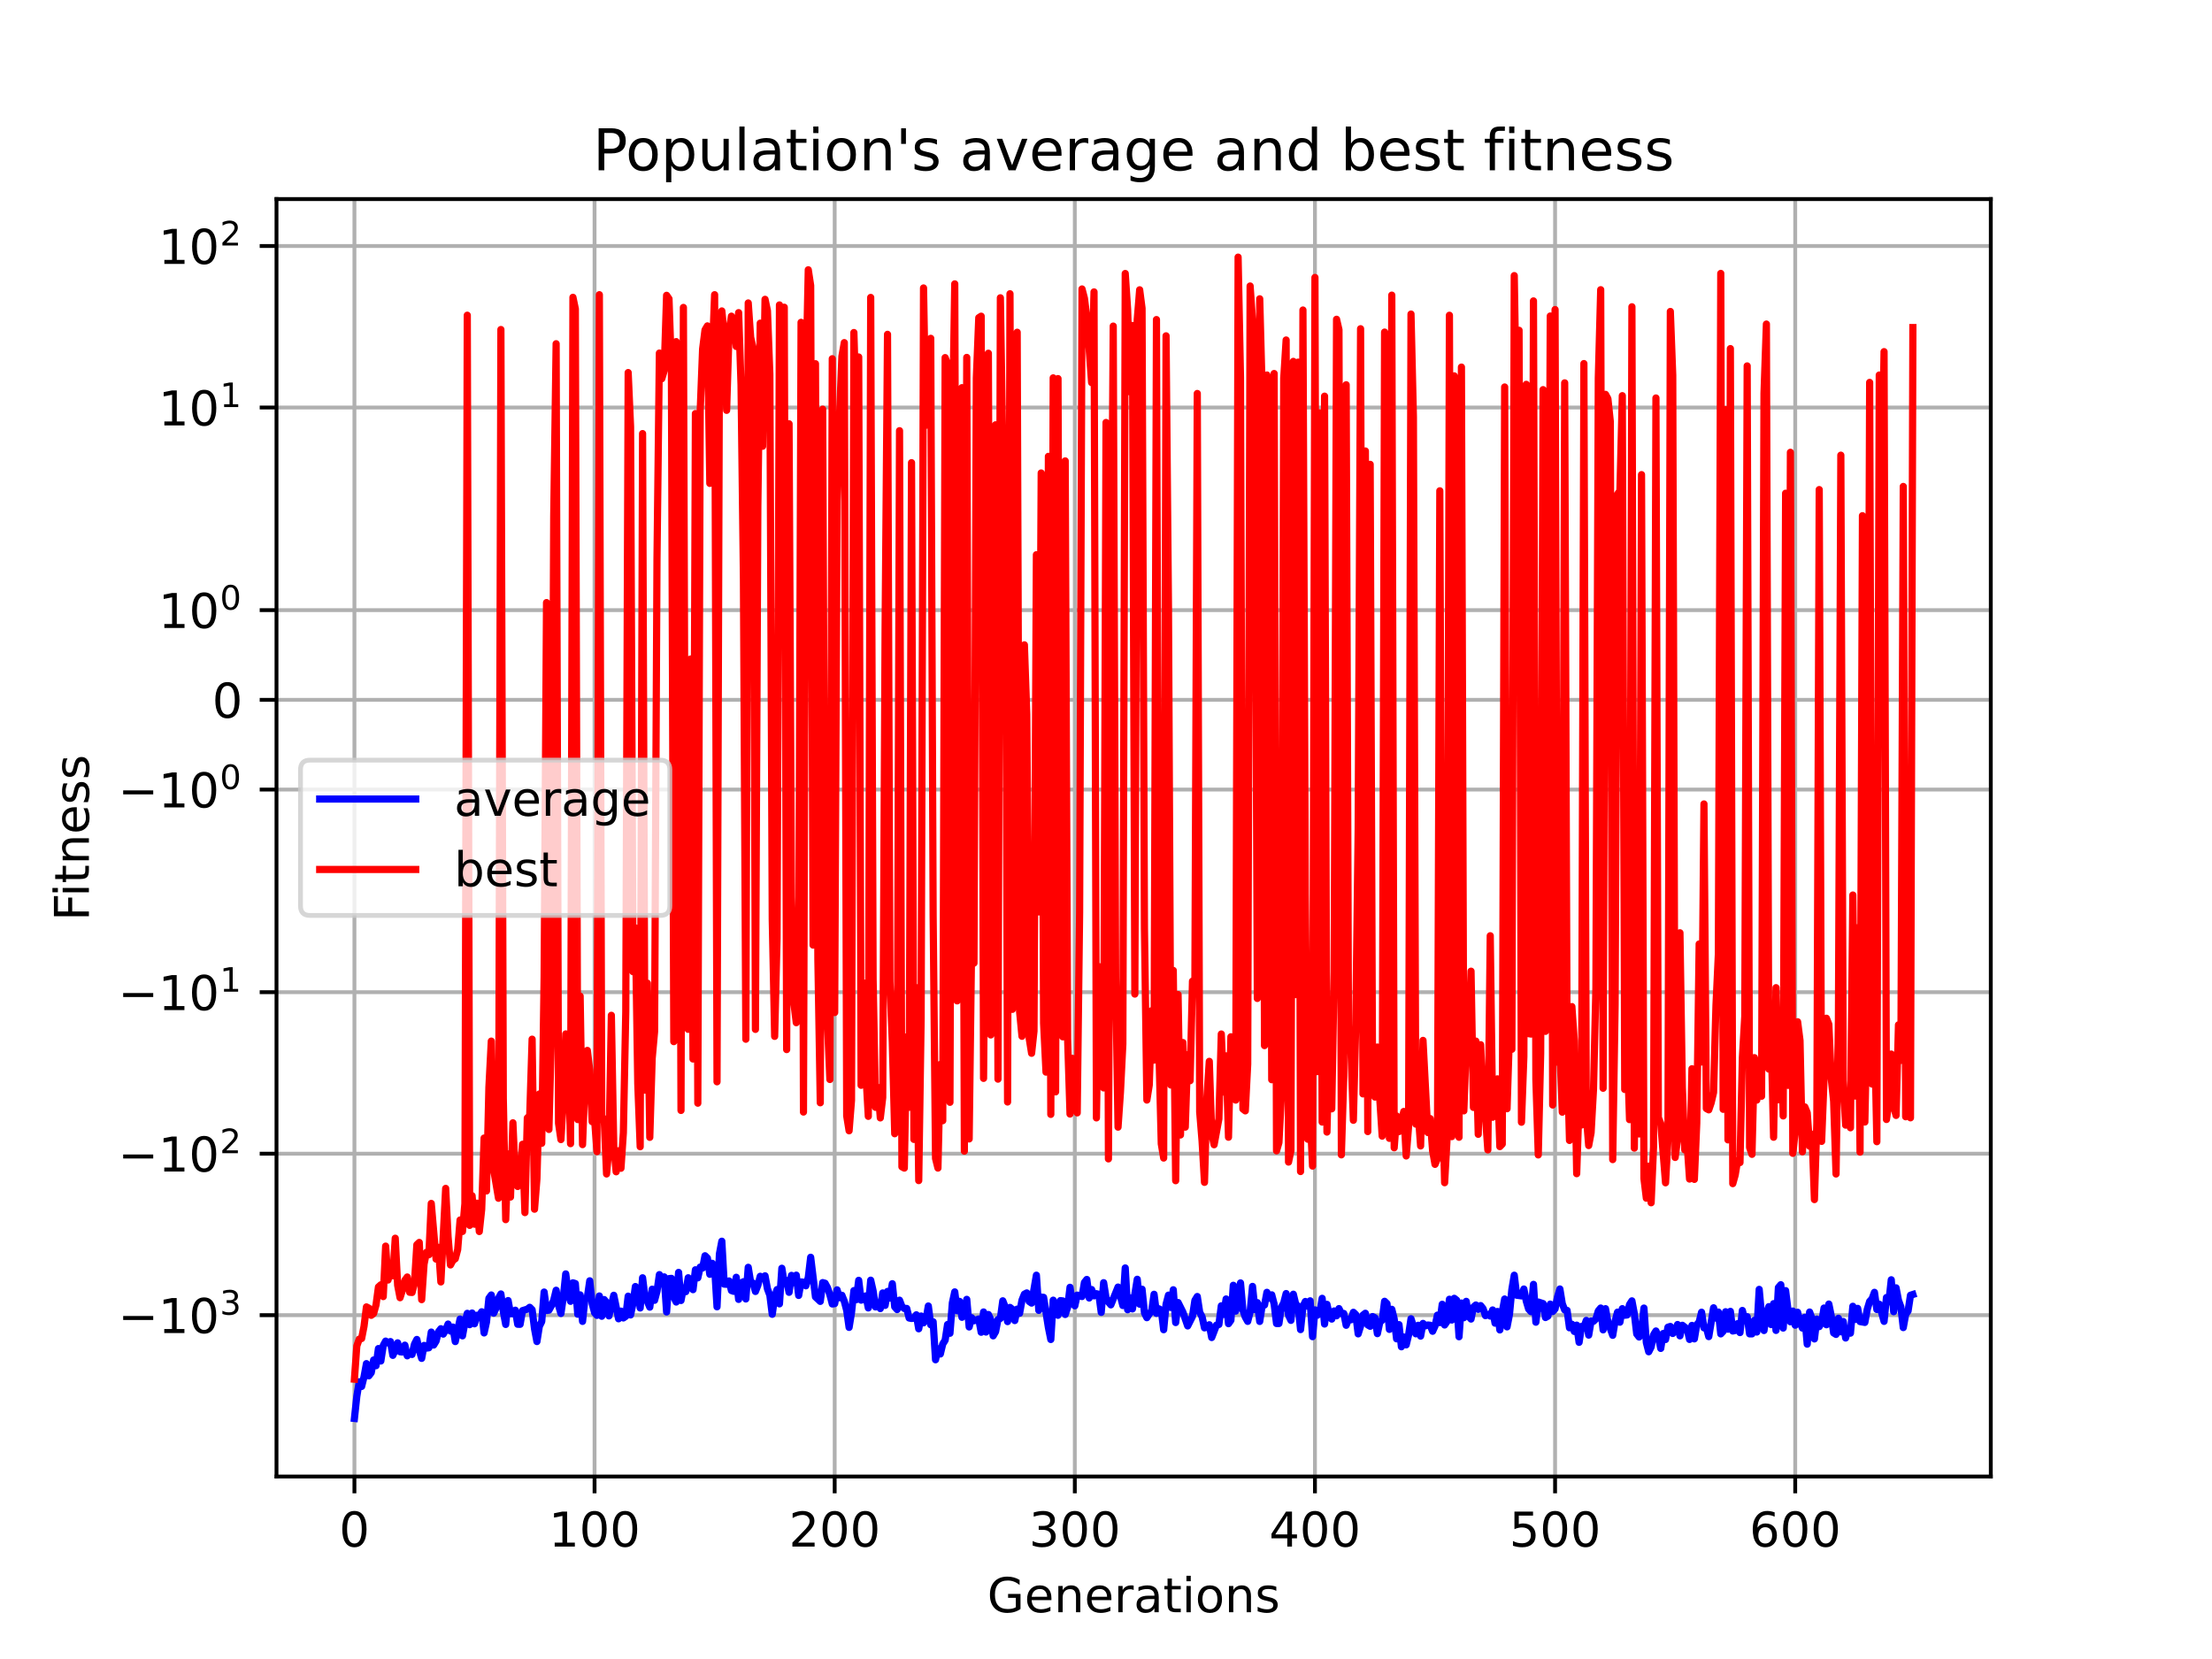 <?xml version="1.0" encoding="utf-8" standalone="no"?>
<!DOCTYPE svg PUBLIC "-//W3C//DTD SVG 1.1//EN"
  "http://www.w3.org/Graphics/SVG/1.1/DTD/svg11.dtd">
<!-- Created with matplotlib (https://matplotlib.org/) -->
<svg height="345.6pt" version="1.1" viewBox="0 0 460.8 345.6" width="460.8pt" xmlns="http://www.w3.org/2000/svg" xmlns:xlink="http://www.w3.org/1999/xlink">
 <defs>
  <style type="text/css">*{stroke-linecap:butt;stroke-linejoin:round;}</style>
 </defs>
 <g id="figure_1">
  <g id="patch_1">
   <path d="M 0 345.6 
L 460.8 345.6 
L 460.8 0 
L 0 0 
z
" style="fill:#ffffff;"/>
  </g>
  <g id="axes_1">
   <g id="patch_2">
    <path d="M 57.6 307.584 
L 414.72 307.584 
L 414.72 41.472 
L 57.6 41.472 
z
" style="fill:#ffffff;"/>
   </g>
   <g id="matplotlib.axis_1">
    <g id="xtick_1">
     <g id="line2d_1">
      <path clip-path="url(#p7b2cc75468)" d="M 73.833 307.584 
L 73.833 41.472 
" style="fill:none;stroke:#b0b0b0;stroke-linecap:square;stroke-width:0.8;"/>
     </g>
     <g id="line2d_2">
      <defs>
       <path d="M 0 0 
L 0 3.5 
" id="m1a9997a1cc" style="stroke:#000000;stroke-width:0.8;"/>
      </defs>
      <g>
       <use style="stroke:#000000;stroke-width:0.8;" x="73.833" xlink:href="#m1a9997a1cc" y="307.584"/>
      </g>
     </g>
     <g id="text_1">
      <!-- 0 -->
      <g transform="translate(70.651 322.182)scale(0.1 -0.1)">
       <defs>
        <path d="M 31.781 66.406 
Q 24.172 66.406 20.328 58.906 
Q 16.5 51.422 16.5 36.375 
Q 16.5 21.391 20.328 13.891 
Q 24.172 6.391 31.781 6.391 
Q 39.453 6.391 43.281 13.891 
Q 47.125 21.391 47.125 36.375 
Q 47.125 51.422 43.281 58.906 
Q 39.453 66.406 31.781 66.406 
z
M 31.781 74.219 
Q 44.047 74.219 50.516 64.516 
Q 56.984 54.828 56.984 36.375 
Q 56.984 17.969 50.516 8.266 
Q 44.047 -1.422 31.781 -1.422 
Q 19.531 -1.422 13.062 8.266 
Q 6.594 17.969 6.594 36.375 
Q 6.594 54.828 13.062 64.516 
Q 19.531 74.219 31.781 74.219 
z
" id="DejaVuSans-48"/>
       </defs>
       <use xlink:href="#DejaVuSans-48"/>
      </g>
     </g>
    </g>
    <g id="xtick_2">
     <g id="line2d_3">
      <path clip-path="url(#p7b2cc75468)" d="M 123.857 307.584 
L 123.857 41.472 
" style="fill:none;stroke:#b0b0b0;stroke-linecap:square;stroke-width:0.8;"/>
     </g>
     <g id="line2d_4">
      <g>
       <use style="stroke:#000000;stroke-width:0.8;" x="123.857" xlink:href="#m1a9997a1cc" y="307.584"/>
      </g>
     </g>
     <g id="text_2">
      <!-- 100 -->
      <g transform="translate(114.313 322.182)scale(0.1 -0.1)">
       <defs>
        <path d="M 12.406 8.297 
L 28.516 8.297 
L 28.516 63.922 
L 10.984 60.406 
L 10.984 69.391 
L 28.422 72.906 
L 38.281 72.906 
L 38.281 8.297 
L 54.391 8.297 
L 54.391 0 
L 12.406 0 
z
" id="DejaVuSans-49"/>
       </defs>
       <use xlink:href="#DejaVuSans-49"/>
       <use x="63.623" xlink:href="#DejaVuSans-48"/>
       <use x="127.246" xlink:href="#DejaVuSans-48"/>
      </g>
     </g>
    </g>
    <g id="xtick_3">
     <g id="line2d_5">
      <path clip-path="url(#p7b2cc75468)" d="M 173.88 307.584 
L 173.88 41.472 
" style="fill:none;stroke:#b0b0b0;stroke-linecap:square;stroke-width:0.8;"/>
     </g>
     <g id="line2d_6">
      <g>
       <use style="stroke:#000000;stroke-width:0.8;" x="173.88" xlink:href="#m1a9997a1cc" y="307.584"/>
      </g>
     </g>
     <g id="text_3">
      <!-- 200 -->
      <g transform="translate(164.337 322.182)scale(0.1 -0.1)">
       <defs>
        <path d="M 19.188 8.297 
L 53.609 8.297 
L 53.609 0 
L 7.328 0 
L 7.328 8.297 
Q 12.938 14.109 22.625 23.891 
Q 32.328 33.688 34.812 36.531 
Q 39.547 41.844 41.422 45.531 
Q 43.312 49.219 43.312 52.781 
Q 43.312 58.594 39.234 62.25 
Q 35.156 65.922 28.609 65.922 
Q 23.969 65.922 18.812 64.312 
Q 13.672 62.703 7.812 59.422 
L 7.812 69.391 
Q 13.766 71.781 18.938 73 
Q 24.125 74.219 28.422 74.219 
Q 39.75 74.219 46.484 68.547 
Q 53.219 62.891 53.219 53.422 
Q 53.219 48.922 51.531 44.891 
Q 49.859 40.875 45.406 35.406 
Q 44.188 33.984 37.641 27.219 
Q 31.109 20.453 19.188 8.297 
z
" id="DejaVuSans-50"/>
       </defs>
       <use xlink:href="#DejaVuSans-50"/>
       <use x="63.623" xlink:href="#DejaVuSans-48"/>
       <use x="127.246" xlink:href="#DejaVuSans-48"/>
      </g>
     </g>
    </g>
    <g id="xtick_4">
     <g id="line2d_7">
      <path clip-path="url(#p7b2cc75468)" d="M 223.904 307.584 
L 223.904 41.472 
" style="fill:none;stroke:#b0b0b0;stroke-linecap:square;stroke-width:0.8;"/>
     </g>
     <g id="line2d_8">
      <g>
       <use style="stroke:#000000;stroke-width:0.8;" x="223.904" xlink:href="#m1a9997a1cc" y="307.584"/>
      </g>
     </g>
     <g id="text_4">
      <!-- 300 -->
      <g transform="translate(214.36 322.182)scale(0.1 -0.1)">
       <defs>
        <path d="M 40.578 39.312 
Q 47.656 37.797 51.625 33 
Q 55.609 28.219 55.609 21.188 
Q 55.609 10.406 48.188 4.484 
Q 40.766 -1.422 27.094 -1.422 
Q 22.516 -1.422 17.656 -0.516 
Q 12.797 0.391 7.625 2.203 
L 7.625 11.719 
Q 11.719 9.328 16.594 8.109 
Q 21.484 6.891 26.812 6.891 
Q 36.078 6.891 40.938 10.547 
Q 45.797 14.203 45.797 21.188 
Q 45.797 27.641 41.281 31.266 
Q 36.766 34.906 28.719 34.906 
L 20.219 34.906 
L 20.219 43.016 
L 29.109 43.016 
Q 36.375 43.016 40.234 45.922 
Q 44.094 48.828 44.094 54.297 
Q 44.094 59.906 40.109 62.906 
Q 36.141 65.922 28.719 65.922 
Q 24.656 65.922 20.016 65.031 
Q 15.375 64.156 9.812 62.312 
L 9.812 71.094 
Q 15.438 72.656 20.344 73.438 
Q 25.25 74.219 29.594 74.219 
Q 40.828 74.219 47.359 69.109 
Q 53.906 64.016 53.906 55.328 
Q 53.906 49.266 50.438 45.094 
Q 46.969 40.922 40.578 39.312 
z
" id="DejaVuSans-51"/>
       </defs>
       <use xlink:href="#DejaVuSans-51"/>
       <use x="63.623" xlink:href="#DejaVuSans-48"/>
       <use x="127.246" xlink:href="#DejaVuSans-48"/>
      </g>
     </g>
    </g>
    <g id="xtick_5">
     <g id="line2d_9">
      <path clip-path="url(#p7b2cc75468)" d="M 273.928 307.584 
L 273.928 41.472 
" style="fill:none;stroke:#b0b0b0;stroke-linecap:square;stroke-width:0.8;"/>
     </g>
     <g id="line2d_10">
      <g>
       <use style="stroke:#000000;stroke-width:0.8;" x="273.928" xlink:href="#m1a9997a1cc" y="307.584"/>
      </g>
     </g>
     <g id="text_5">
      <!-- 400 -->
      <g transform="translate(264.384 322.182)scale(0.1 -0.1)">
       <defs>
        <path d="M 37.797 64.312 
L 12.891 25.391 
L 37.797 25.391 
z
M 35.203 72.906 
L 47.609 72.906 
L 47.609 25.391 
L 58.016 25.391 
L 58.016 17.188 
L 47.609 17.188 
L 47.609 0 
L 37.797 0 
L 37.797 17.188 
L 4.891 17.188 
L 4.891 26.703 
z
" id="DejaVuSans-52"/>
       </defs>
       <use xlink:href="#DejaVuSans-52"/>
       <use x="63.623" xlink:href="#DejaVuSans-48"/>
       <use x="127.246" xlink:href="#DejaVuSans-48"/>
      </g>
     </g>
    </g>
    <g id="xtick_6">
     <g id="line2d_11">
      <path clip-path="url(#p7b2cc75468)" d="M 323.952 307.584 
L 323.952 41.472 
" style="fill:none;stroke:#b0b0b0;stroke-linecap:square;stroke-width:0.8;"/>
     </g>
     <g id="line2d_12">
      <g>
       <use style="stroke:#000000;stroke-width:0.8;" x="323.952" xlink:href="#m1a9997a1cc" y="307.584"/>
      </g>
     </g>
     <g id="text_6">
      <!-- 500 -->
      <g transform="translate(314.408 322.182)scale(0.1 -0.1)">
       <defs>
        <path d="M 10.797 72.906 
L 49.516 72.906 
L 49.516 64.594 
L 19.828 64.594 
L 19.828 46.734 
Q 21.969 47.469 24.109 47.828 
Q 26.266 48.188 28.422 48.188 
Q 40.625 48.188 47.75 41.5 
Q 54.891 34.812 54.891 23.391 
Q 54.891 11.625 47.562 5.094 
Q 40.234 -1.422 26.906 -1.422 
Q 22.312 -1.422 17.547 -0.641 
Q 12.797 0.141 7.719 1.703 
L 7.719 11.625 
Q 12.109 9.234 16.797 8.062 
Q 21.484 6.891 26.703 6.891 
Q 35.156 6.891 40.078 11.328 
Q 45.016 15.766 45.016 23.391 
Q 45.016 31 40.078 35.438 
Q 35.156 39.891 26.703 39.891 
Q 22.75 39.891 18.812 39.016 
Q 14.891 38.141 10.797 36.281 
z
" id="DejaVuSans-53"/>
       </defs>
       <use xlink:href="#DejaVuSans-53"/>
       <use x="63.623" xlink:href="#DejaVuSans-48"/>
       <use x="127.246" xlink:href="#DejaVuSans-48"/>
      </g>
     </g>
    </g>
    <g id="xtick_7">
     <g id="line2d_13">
      <path clip-path="url(#p7b2cc75468)" d="M 373.976 307.584 
L 373.976 41.472 
" style="fill:none;stroke:#b0b0b0;stroke-linecap:square;stroke-width:0.8;"/>
     </g>
     <g id="line2d_14">
      <g>
       <use style="stroke:#000000;stroke-width:0.8;" x="373.976" xlink:href="#m1a9997a1cc" y="307.584"/>
      </g>
     </g>
     <g id="text_7">
      <!-- 600 -->
      <g transform="translate(364.432 322.182)scale(0.1 -0.1)">
       <defs>
        <path d="M 33.016 40.375 
Q 26.375 40.375 22.484 35.828 
Q 18.609 31.297 18.609 23.391 
Q 18.609 15.531 22.484 10.953 
Q 26.375 6.391 33.016 6.391 
Q 39.656 6.391 43.531 10.953 
Q 47.406 15.531 47.406 23.391 
Q 47.406 31.297 43.531 35.828 
Q 39.656 40.375 33.016 40.375 
z
M 52.594 71.297 
L 52.594 62.312 
Q 48.875 64.062 45.094 64.984 
Q 41.312 65.922 37.594 65.922 
Q 27.828 65.922 22.672 59.328 
Q 17.531 52.734 16.797 39.406 
Q 19.672 43.656 24.016 45.922 
Q 28.375 48.188 33.594 48.188 
Q 44.578 48.188 50.953 41.516 
Q 57.328 34.859 57.328 23.391 
Q 57.328 12.156 50.688 5.359 
Q 44.047 -1.422 33.016 -1.422 
Q 20.359 -1.422 13.672 8.266 
Q 6.984 17.969 6.984 36.375 
Q 6.984 53.656 15.188 63.938 
Q 23.391 74.219 37.203 74.219 
Q 40.922 74.219 44.703 73.484 
Q 48.484 72.75 52.594 71.297 
z
" id="DejaVuSans-54"/>
       </defs>
       <use xlink:href="#DejaVuSans-54"/>
       <use x="63.623" xlink:href="#DejaVuSans-48"/>
       <use x="127.246" xlink:href="#DejaVuSans-48"/>
      </g>
     </g>
    </g>
    <g id="text_8">
     <!-- Generations -->
     <g transform="translate(205.662 335.861)scale(0.1 -0.1)">
      <defs>
       <path d="M 59.516 10.406 
L 59.516 29.984 
L 43.406 29.984 
L 43.406 38.094 
L 69.281 38.094 
L 69.281 6.781 
Q 63.578 2.734 56.688 0.656 
Q 49.812 -1.422 42 -1.422 
Q 24.906 -1.422 15.25 8.562 
Q 5.609 18.562 5.609 36.375 
Q 5.609 54.25 15.25 64.234 
Q 24.906 74.219 42 74.219 
Q 49.125 74.219 55.547 72.453 
Q 61.969 70.703 67.391 67.281 
L 67.391 56.781 
Q 61.922 61.422 55.766 63.766 
Q 49.609 66.109 42.828 66.109 
Q 29.438 66.109 22.719 58.641 
Q 16.016 51.172 16.016 36.375 
Q 16.016 21.625 22.719 14.156 
Q 29.438 6.688 42.828 6.688 
Q 48.047 6.688 52.141 7.594 
Q 56.25 8.5 59.516 10.406 
z
" id="DejaVuSans-71"/>
       <path d="M 56.203 29.594 
L 56.203 25.203 
L 14.891 25.203 
Q 15.484 15.922 20.484 11.062 
Q 25.484 6.203 34.422 6.203 
Q 39.594 6.203 44.453 7.469 
Q 49.312 8.734 54.109 11.281 
L 54.109 2.781 
Q 49.266 0.734 44.188 -0.344 
Q 39.109 -1.422 33.891 -1.422 
Q 20.797 -1.422 13.156 6.188 
Q 5.516 13.812 5.516 26.812 
Q 5.516 40.234 12.766 48.109 
Q 20.016 56 32.328 56 
Q 43.359 56 49.781 48.891 
Q 56.203 41.797 56.203 29.594 
z
M 47.219 32.234 
Q 47.125 39.594 43.094 43.984 
Q 39.062 48.391 32.422 48.391 
Q 24.906 48.391 20.391 44.141 
Q 15.875 39.891 15.188 32.172 
z
" id="DejaVuSans-101"/>
       <path d="M 54.891 33.016 
L 54.891 0 
L 45.906 0 
L 45.906 32.719 
Q 45.906 40.484 42.875 44.328 
Q 39.844 48.188 33.797 48.188 
Q 26.516 48.188 22.312 43.547 
Q 18.109 38.922 18.109 30.906 
L 18.109 0 
L 9.078 0 
L 9.078 54.688 
L 18.109 54.688 
L 18.109 46.188 
Q 21.344 51.125 25.703 53.562 
Q 30.078 56 35.797 56 
Q 45.219 56 50.047 50.172 
Q 54.891 44.344 54.891 33.016 
z
" id="DejaVuSans-110"/>
       <path d="M 41.109 46.297 
Q 39.594 47.172 37.812 47.578 
Q 36.031 48 33.891 48 
Q 26.266 48 22.188 43.047 
Q 18.109 38.094 18.109 28.812 
L 18.109 0 
L 9.078 0 
L 9.078 54.688 
L 18.109 54.688 
L 18.109 46.188 
Q 20.953 51.172 25.484 53.578 
Q 30.031 56 36.531 56 
Q 37.453 56 38.578 55.875 
Q 39.703 55.766 41.062 55.516 
z
" id="DejaVuSans-114"/>
       <path d="M 34.281 27.484 
Q 23.391 27.484 19.188 25 
Q 14.984 22.516 14.984 16.5 
Q 14.984 11.719 18.141 8.906 
Q 21.297 6.109 26.703 6.109 
Q 34.188 6.109 38.703 11.406 
Q 43.219 16.703 43.219 25.484 
L 43.219 27.484 
z
M 52.203 31.203 
L 52.203 0 
L 43.219 0 
L 43.219 8.297 
Q 40.141 3.328 35.547 0.953 
Q 30.953 -1.422 24.312 -1.422 
Q 15.922 -1.422 10.953 3.297 
Q 6 8.016 6 15.922 
Q 6 25.141 12.172 29.828 
Q 18.359 34.516 30.609 34.516 
L 43.219 34.516 
L 43.219 35.406 
Q 43.219 41.609 39.141 45 
Q 35.062 48.391 27.688 48.391 
Q 23 48.391 18.547 47.266 
Q 14.109 46.141 10.016 43.891 
L 10.016 52.203 
Q 14.938 54.109 19.578 55.047 
Q 24.219 56 28.609 56 
Q 40.484 56 46.344 49.844 
Q 52.203 43.703 52.203 31.203 
z
" id="DejaVuSans-97"/>
       <path d="M 18.312 70.219 
L 18.312 54.688 
L 36.812 54.688 
L 36.812 47.703 
L 18.312 47.703 
L 18.312 18.016 
Q 18.312 11.328 20.141 9.422 
Q 21.969 7.516 27.594 7.516 
L 36.812 7.516 
L 36.812 0 
L 27.594 0 
Q 17.188 0 13.234 3.875 
Q 9.281 7.766 9.281 18.016 
L 9.281 47.703 
L 2.688 47.703 
L 2.688 54.688 
L 9.281 54.688 
L 9.281 70.219 
z
" id="DejaVuSans-116"/>
       <path d="M 9.422 54.688 
L 18.406 54.688 
L 18.406 0 
L 9.422 0 
z
M 9.422 75.984 
L 18.406 75.984 
L 18.406 64.594 
L 9.422 64.594 
z
" id="DejaVuSans-105"/>
       <path d="M 30.609 48.391 
Q 23.391 48.391 19.188 42.75 
Q 14.984 37.109 14.984 27.297 
Q 14.984 17.484 19.156 11.844 
Q 23.344 6.203 30.609 6.203 
Q 37.797 6.203 41.984 11.859 
Q 46.188 17.531 46.188 27.297 
Q 46.188 37.016 41.984 42.703 
Q 37.797 48.391 30.609 48.391 
z
M 30.609 56 
Q 42.328 56 49.016 48.375 
Q 55.719 40.766 55.719 27.297 
Q 55.719 13.875 49.016 6.219 
Q 42.328 -1.422 30.609 -1.422 
Q 18.844 -1.422 12.172 6.219 
Q 5.516 13.875 5.516 27.297 
Q 5.516 40.766 12.172 48.375 
Q 18.844 56 30.609 56 
z
" id="DejaVuSans-111"/>
       <path d="M 44.281 53.078 
L 44.281 44.578 
Q 40.484 46.531 36.375 47.5 
Q 32.281 48.484 27.875 48.484 
Q 21.188 48.484 17.844 46.438 
Q 14.5 44.391 14.5 40.281 
Q 14.5 37.156 16.891 35.375 
Q 19.281 33.594 26.516 31.984 
L 29.594 31.297 
Q 39.156 29.25 43.188 25.516 
Q 47.219 21.781 47.219 15.094 
Q 47.219 7.469 41.188 3.016 
Q 35.156 -1.422 24.609 -1.422 
Q 20.219 -1.422 15.453 -0.562 
Q 10.688 0.297 5.422 2 
L 5.422 11.281 
Q 10.406 8.688 15.234 7.391 
Q 20.062 6.109 24.812 6.109 
Q 31.156 6.109 34.562 8.281 
Q 37.984 10.453 37.984 14.406 
Q 37.984 18.062 35.516 20.016 
Q 33.062 21.969 24.703 23.781 
L 21.578 24.516 
Q 13.234 26.266 9.516 29.906 
Q 5.812 33.547 5.812 39.891 
Q 5.812 47.609 11.281 51.797 
Q 16.75 56 26.812 56 
Q 31.781 56 36.172 55.266 
Q 40.578 54.547 44.281 53.078 
z
" id="DejaVuSans-115"/>
      </defs>
      <use xlink:href="#DejaVuSans-71"/>
      <use x="77.49" xlink:href="#DejaVuSans-101"/>
      <use x="139.014" xlink:href="#DejaVuSans-110"/>
      <use x="202.393" xlink:href="#DejaVuSans-101"/>
      <use x="263.916" xlink:href="#DejaVuSans-114"/>
      <use x="305.029" xlink:href="#DejaVuSans-97"/>
      <use x="366.309" xlink:href="#DejaVuSans-116"/>
      <use x="405.518" xlink:href="#DejaVuSans-105"/>
      <use x="433.301" xlink:href="#DejaVuSans-111"/>
      <use x="494.482" xlink:href="#DejaVuSans-110"/>
      <use x="557.861" xlink:href="#DejaVuSans-115"/>
     </g>
    </g>
   </g>
   <g id="matplotlib.axis_2">
    <g id="ytick_1">
     <g id="line2d_15">
      <path clip-path="url(#p7b2cc75468)" d="M 57.6 273.973 
L 414.72 273.973 
" style="fill:none;stroke:#b0b0b0;stroke-linecap:square;stroke-width:0.8;"/>
     </g>
     <g id="line2d_16">
      <defs>
       <path d="M 0 0 
L -3.5 0 
" id="me6ba6828f8" style="stroke:#000000;stroke-width:0.8;"/>
      </defs>
      <g>
       <use style="stroke:#000000;stroke-width:0.8;" x="57.6" xlink:href="#me6ba6828f8" y="273.973"/>
      </g>
     </g>
     <g id="text_9">
      <!-- $\mathdefault{-10^{3}}$ -->
      <g transform="translate(24.6 277.773)scale(0.1 -0.1)">
       <defs>
        <path d="M 10.594 35.5 
L 73.188 35.5 
L 73.188 27.203 
L 10.594 27.203 
z
" id="DejaVuSans-8722"/>
       </defs>
       <use transform="translate(0 0.766)" xlink:href="#DejaVuSans-8722"/>
       <use transform="translate(83.789 0.766)" xlink:href="#DejaVuSans-49"/>
       <use transform="translate(147.412 0.766)" xlink:href="#DejaVuSans-48"/>
       <use transform="translate(211.992 39.047)scale(0.7)" xlink:href="#DejaVuSans-51"/>
      </g>
     </g>
    </g>
    <g id="ytick_2">
     <g id="line2d_17">
      <path clip-path="url(#p7b2cc75468)" d="M 57.6 240.33 
L 414.72 240.33 
" style="fill:none;stroke:#b0b0b0;stroke-linecap:square;stroke-width:0.8;"/>
     </g>
     <g id="line2d_18">
      <g>
       <use style="stroke:#000000;stroke-width:0.8;" x="57.6" xlink:href="#me6ba6828f8" y="240.33"/>
      </g>
     </g>
     <g id="text_10">
      <!-- $\mathdefault{-10^{2}}$ -->
      <g transform="translate(24.6 244.129)scale(0.1 -0.1)">
       <use transform="translate(0 0.766)" xlink:href="#DejaVuSans-8722"/>
       <use transform="translate(83.789 0.766)" xlink:href="#DejaVuSans-49"/>
       <use transform="translate(147.412 0.766)" xlink:href="#DejaVuSans-48"/>
       <use transform="translate(211.992 39.047)scale(0.7)" xlink:href="#DejaVuSans-50"/>
      </g>
     </g>
    </g>
    <g id="ytick_3">
     <g id="line2d_19">
      <path clip-path="url(#p7b2cc75468)" d="M 57.6 206.686 
L 414.72 206.686 
" style="fill:none;stroke:#b0b0b0;stroke-linecap:square;stroke-width:0.8;"/>
     </g>
     <g id="line2d_20">
      <g>
       <use style="stroke:#000000;stroke-width:0.8;" x="57.6" xlink:href="#me6ba6828f8" y="206.686"/>
      </g>
     </g>
     <g id="text_11">
      <!-- $\mathdefault{-10^{1}}$ -->
      <g transform="translate(24.6 210.486)scale(0.1 -0.1)">
       <use transform="translate(0 0.684)" xlink:href="#DejaVuSans-8722"/>
       <use transform="translate(83.789 0.684)" xlink:href="#DejaVuSans-49"/>
       <use transform="translate(147.412 0.684)" xlink:href="#DejaVuSans-48"/>
       <use transform="translate(211.992 38.966)scale(0.7)" xlink:href="#DejaVuSans-49"/>
      </g>
     </g>
    </g>
    <g id="ytick_4">
     <g id="line2d_21">
      <path clip-path="url(#p7b2cc75468)" d="M 57.6 164.48 
L 414.72 164.48 
" style="fill:none;stroke:#b0b0b0;stroke-linecap:square;stroke-width:0.8;"/>
     </g>
     <g id="line2d_22">
      <g>
       <use style="stroke:#000000;stroke-width:0.8;" x="57.6" xlink:href="#me6ba6828f8" y="164.48"/>
      </g>
     </g>
     <g id="text_12">
      <!-- $\mathdefault{-10^{0}}$ -->
      <g transform="translate(24.6 168.279)scale(0.1 -0.1)">
       <use transform="translate(0 0.766)" xlink:href="#DejaVuSans-8722"/>
       <use transform="translate(83.789 0.766)" xlink:href="#DejaVuSans-49"/>
       <use transform="translate(147.412 0.766)" xlink:href="#DejaVuSans-48"/>
       <use transform="translate(211.992 39.047)scale(0.7)" xlink:href="#DejaVuSans-48"/>
      </g>
     </g>
    </g>
    <g id="ytick_5">
     <g id="line2d_23">
      <path clip-path="url(#p7b2cc75468)" d="M 57.6 145.789 
L 414.72 145.789 
" style="fill:none;stroke:#b0b0b0;stroke-linecap:square;stroke-width:0.8;"/>
     </g>
     <g id="line2d_24">
      <g>
       <use style="stroke:#000000;stroke-width:0.8;" x="57.6" xlink:href="#me6ba6828f8" y="145.789"/>
      </g>
     </g>
     <g id="text_13">
      <!-- $\mathdefault{0}$ -->
      <g transform="translate(44.2 149.588)scale(0.1 -0.1)">
       <use transform="translate(0 0.781)" xlink:href="#DejaVuSans-48"/>
      </g>
     </g>
    </g>
    <g id="ytick_6">
     <g id="line2d_25">
      <path clip-path="url(#p7b2cc75468)" d="M 57.6 127.098 
L 414.72 127.098 
" style="fill:none;stroke:#b0b0b0;stroke-linecap:square;stroke-width:0.8;"/>
     </g>
     <g id="line2d_26">
      <g>
       <use style="stroke:#000000;stroke-width:0.8;" x="57.6" xlink:href="#me6ba6828f8" y="127.098"/>
      </g>
     </g>
     <g id="text_14">
      <!-- $\mathdefault{10^{0}}$ -->
      <g transform="translate(33 130.897)scale(0.1 -0.1)">
       <use transform="translate(0 0.766)" xlink:href="#DejaVuSans-49"/>
       <use transform="translate(63.623 0.766)" xlink:href="#DejaVuSans-48"/>
       <use transform="translate(128.203 39.047)scale(0.7)" xlink:href="#DejaVuSans-48"/>
      </g>
     </g>
    </g>
    <g id="ytick_7">
     <g id="line2d_27">
      <path clip-path="url(#p7b2cc75468)" d="M 57.6 84.891 
L 414.72 84.891 
" style="fill:none;stroke:#b0b0b0;stroke-linecap:square;stroke-width:0.8;"/>
     </g>
     <g id="line2d_28">
      <g>
       <use style="stroke:#000000;stroke-width:0.8;" x="57.6" xlink:href="#me6ba6828f8" y="84.891"/>
      </g>
     </g>
     <g id="text_15">
      <!-- $\mathdefault{10^{1}}$ -->
      <g transform="translate(33 88.69)scale(0.1 -0.1)">
       <use transform="translate(0 0.684)" xlink:href="#DejaVuSans-49"/>
       <use transform="translate(63.623 0.684)" xlink:href="#DejaVuSans-48"/>
       <use transform="translate(128.203 38.966)scale(0.7)" xlink:href="#DejaVuSans-49"/>
      </g>
     </g>
    </g>
    <g id="ytick_8">
     <g id="line2d_29">
      <path clip-path="url(#p7b2cc75468)" d="M 57.6 51.248 
L 414.72 51.248 
" style="fill:none;stroke:#b0b0b0;stroke-linecap:square;stroke-width:0.8;"/>
     </g>
     <g id="line2d_30">
      <g>
       <use style="stroke:#000000;stroke-width:0.8;" x="57.6" xlink:href="#me6ba6828f8" y="51.248"/>
      </g>
     </g>
     <g id="text_16">
      <!-- $\mathdefault{10^{2}}$ -->
      <g transform="translate(33 55.047)scale(0.1 -0.1)">
       <use transform="translate(0 0.766)" xlink:href="#DejaVuSans-49"/>
       <use transform="translate(63.623 0.766)" xlink:href="#DejaVuSans-48"/>
       <use transform="translate(128.203 39.047)scale(0.7)" xlink:href="#DejaVuSans-50"/>
      </g>
     </g>
    </g>
    <g id="text_17">
     <!-- Fitness -->
     <g transform="translate(18.52 191.845)rotate(-90)scale(0.1 -0.1)">
      <defs>
       <path d="M 9.812 72.906 
L 51.703 72.906 
L 51.703 64.594 
L 19.672 64.594 
L 19.672 43.109 
L 48.578 43.109 
L 48.578 34.812 
L 19.672 34.812 
L 19.672 0 
L 9.812 0 
z
" id="DejaVuSans-70"/>
      </defs>
      <use xlink:href="#DejaVuSans-70"/>
      <use x="50.27" xlink:href="#DejaVuSans-105"/>
      <use x="78.053" xlink:href="#DejaVuSans-116"/>
      <use x="117.262" xlink:href="#DejaVuSans-110"/>
      <use x="180.641" xlink:href="#DejaVuSans-101"/>
      <use x="242.164" xlink:href="#DejaVuSans-115"/>
      <use x="294.264" xlink:href="#DejaVuSans-115"/>
     </g>
    </g>
   </g>
   <g id="line2d_31">
    <path clip-path="url(#p7b2cc75468)" d="M 73.833 295.488 
L 74.333 290.855 
L 74.833 287.847 
L 75.333 288.822 
L 75.834 286.822 
L 76.334 284.068 
L 76.834 286.609 
L 77.334 285.954 
L 77.835 283.31 
L 78.335 284.5 
L 78.835 280.927 
L 79.335 283.522 
L 79.836 280.297 
L 80.336 279.378 
L 80.836 279.762 
L 81.336 279.475 
L 81.837 282.347 
L 82.337 281.243 
L 82.837 279.739 
L 83.337 281.594 
L 83.837 281.652 
L 84.338 280.221 
L 84.838 282.443 
L 85.338 281.869 
L 85.838 282.157 
L 86.339 280.017 
L 86.839 279.035 
L 87.339 281.285 
L 87.839 282.975 
L 88.34 280.278 
L 88.84 280.838 
L 89.34 280.769 
L 89.84 277.494 
L 90.341 280.195 
L 90.841 279.381 
L 91.341 277.434 
L 91.841 276.797 
L 92.342 277.916 
L 92.842 277.05 
L 93.342 275.825 
L 93.842 277.286 
L 94.342 276.451 
L 94.843 279.475 
L 95.843 274.78 
L 96.343 278.282 
L 96.844 275.563 
L 97.344 273.594 
L 97.844 275.952 
L 98.344 273.526 
L 98.845 275.77 
L 99.345 273.99 
L 99.845 274.064 
L 100.345 273.263 
L 100.846 277.672 
L 101.346 275.406 
L 101.846 270.463 
L 102.346 269.769 
L 102.847 273.56 
L 103.347 272.474 
L 103.847 270.454 
L 104.347 269.554 
L 104.847 273.21 
L 105.348 275.907 
L 105.848 270.93 
L 106.348 273.658 
L 106.848 273.669 
L 107.349 272.942 
L 107.849 275.868 
L 108.349 275.877 
L 108.849 273.026 
L 109.85 272.726 
L 110.35 272.336 
L 110.85 272.843 
L 111.351 276.815 
L 111.851 279.467 
L 112.351 276.308 
L 112.851 275.303 
L 113.352 269.158 
L 113.852 272.999 
L 114.352 272.932 
L 114.852 272.03 
L 115.352 270.856 
L 115.853 268.782 
L 116.353 271.962 
L 116.853 273.621 
L 117.353 270.191 
L 117.854 265.375 
L 118.354 269.136 
L 118.854 271.09 
L 119.354 267.231 
L 119.855 267.391 
L 120.355 273.779 
L 120.855 269.741 
L 121.355 275.269 
L 121.856 270.538 
L 122.356 270.253 
L 122.856 266.814 
L 123.356 271.52 
L 123.857 273.45 
L 124.357 274.015 
L 124.857 269.975 
L 125.357 274.201 
L 125.857 270.723 
L 126.358 271.34 
L 126.858 274.125 
L 127.858 269.831 
L 128.859 274.728 
L 129.359 273.134 
L 129.859 274.552 
L 130.36 274.206 
L 130.86 270.016 
L 131.36 273.926 
L 131.86 271.543 
L 132.361 268.008 
L 132.861 268.883 
L 133.361 272.475 
L 133.861 266.187 
L 134.362 270.23 
L 134.862 271.13 
L 135.362 272.304 
L 135.862 268.566 
L 136.362 270.875 
L 136.863 268.996 
L 137.363 265.528 
L 137.863 266.318 
L 138.363 266 
L 138.864 273.307 
L 139.364 266.365 
L 139.864 266.308 
L 140.364 270.209 
L 140.865 271.238 
L 141.365 265.065 
L 141.865 270.917 
L 142.365 268.317 
L 142.866 269.077 
L 143.366 266.184 
L 143.866 268.12 
L 144.366 268.658 
L 144.867 264.522 
L 145.367 266.198 
L 145.867 263.955 
L 146.367 264.145 
L 146.867 261.598 
L 147.368 262.095 
L 147.868 265.457 
L 148.368 263.167 
L 148.868 263.975 
L 149.369 272.235 
L 149.869 261.201 
L 150.369 258.567 
L 150.869 267.507 
L 151.37 267.539 
L 151.87 266.847 
L 152.37 268.846 
L 152.87 269.014 
L 153.371 266.083 
L 153.871 270.686 
L 154.371 267.322 
L 154.871 267.006 
L 155.372 270.595 
L 155.872 264.004 
L 156.372 267.11 
L 156.872 267.281 
L 157.372 269.037 
L 157.873 267.763 
L 158.373 265.874 
L 158.873 266.306 
L 159.373 265.776 
L 159.874 268.492 
L 160.374 269.82 
L 160.874 273.79 
L 161.374 270.197 
L 161.875 268.641 
L 162.375 271.617 
L 162.875 264.201 
L 163.375 267.372 
L 163.876 266.742 
L 164.376 269.215 
L 164.876 265.69 
L 165.376 267.207 
L 165.877 265.639 
L 166.377 269.864 
L 166.877 267.051 
L 167.377 267.099 
L 167.877 267.852 
L 168.378 266.131 
L 168.878 261.912 
L 169.878 270.168 
L 170.879 271.103 
L 171.379 267.192 
L 171.879 267.322 
L 172.38 268.245 
L 172.88 269.711 
L 173.38 271.641 
L 173.88 271.573 
L 174.381 268.697 
L 174.881 270.358 
L 175.381 269.828 
L 175.881 271.072 
L 176.382 272.993 
L 176.882 276.523 
L 177.382 273.464 
L 177.882 268.857 
L 178.382 270.748 
L 178.883 266.718 
L 179.383 270.848 
L 179.883 270.667 
L 180.383 269.959 
L 180.884 272.467 
L 181.384 266.688 
L 181.884 268.908 
L 182.384 272.26 
L 182.885 271.426 
L 183.385 272.604 
L 183.885 269.344 
L 184.385 271.94 
L 184.886 269.03 
L 185.386 270.409 
L 185.886 267.425 
L 186.386 272.239 
L 186.887 272.807 
L 187.387 270.852 
L 187.887 272.169 
L 188.387 272.583 
L 188.887 272.574 
L 189.388 274.565 
L 189.888 274.662 
L 190.388 274.601 
L 190.888 273.902 
L 191.389 276.812 
L 191.889 274.15 
L 192.389 275.573 
L 192.889 274.945 
L 193.39 272.062 
L 193.89 275.977 
L 194.39 275.35 
L 194.89 283.263 
L 195.391 280.959 
L 195.891 282.06 
L 196.391 279.974 
L 196.891 279.19 
L 197.392 275.916 
L 197.892 277.745 
L 198.392 271.413 
L 198.892 269.122 
L 199.392 273.047 
L 199.893 271.098 
L 200.393 274.416 
L 200.893 273.965 
L 201.393 270.681 
L 201.894 276.429 
L 202.394 274.494 
L 202.894 275.139 
L 203.895 274.769 
L 204.395 277.533 
L 204.895 273.309 
L 205.395 277.487 
L 205.896 273.835 
L 206.396 274.903 
L 206.896 278.282 
L 207.396 277.415 
L 207.897 274.874 
L 208.397 274.647 
L 208.897 270.983 
L 209.397 272.26 
L 209.897 275.313 
L 210.398 272.361 
L 210.898 272.759 
L 211.398 275.096 
L 211.898 272.717 
L 212.399 273.585 
L 212.899 270.845 
L 213.399 269.598 
L 213.899 269.338 
L 214.4 271.118 
L 214.9 271.457 
L 215.9 265.647 
L 216.401 272.972 
L 216.901 270.202 
L 217.401 270.261 
L 218.402 276.558 
L 218.902 279.04 
L 219.402 270.853 
L 219.902 271.915 
L 220.402 273.997 
L 220.903 270.94 
L 221.403 271.007 
L 221.903 273.83 
L 222.403 272.353 
L 222.904 268.17 
L 223.404 271.48 
L 223.904 272.02 
L 224.404 269.799 
L 225.405 270.091 
L 225.905 267.159 
L 226.405 266.533 
L 226.906 270.396 
L 227.406 268.631 
L 227.906 269.946 
L 228.406 269.502 
L 228.907 269.639 
L 229.407 273.389 
L 229.907 267.207 
L 230.407 270.346 
L 230.907 271.224 
L 231.408 271.828 
L 232.908 268.12 
L 233.909 271.968 
L 234.409 264.138 
L 234.909 272.844 
L 235.41 270.376 
L 235.91 272.672 
L 236.91 266.495 
L 237.411 271.688 
L 237.911 268.566 
L 238.411 273.482 
L 238.911 274.496 
L 239.412 273.712 
L 239.912 273.14 
L 240.412 269.625 
L 240.912 273.599 
L 241.412 272.646 
L 241.913 272.942 
L 242.413 277.001 
L 242.913 271.703 
L 243.413 269.804 
L 243.914 272.373 
L 244.414 268.683 
L 244.914 275.51 
L 245.414 271.334 
L 246.415 273.335 
L 247.415 276.215 
L 248.416 274.228 
L 248.916 270.911 
L 249.416 270.089 
L 249.917 273.367 
L 250.417 274.327 
L 250.917 276.619 
L 251.417 276.47 
L 251.918 275.972 
L 252.418 278.631 
L 253.418 276.033 
L 253.918 275.915 
L 254.419 272.027 
L 254.919 273.823 
L 255.419 270.6 
L 255.919 275.748 
L 256.42 275.038 
L 256.92 267.748 
L 257.42 273.127 
L 257.92 269.807 
L 258.421 267.253 
L 258.921 272.926 
L 259.421 274.381 
L 259.921 275.266 
L 260.422 273.312 
L 260.922 267.982 
L 261.422 272.813 
L 261.922 271.362 
L 262.423 275.281 
L 262.923 272.02 
L 263.423 271.863 
L 263.923 269.215 
L 264.423 270.435 
L 264.924 269.737 
L 265.424 271.656 
L 265.924 275.713 
L 266.424 275.712 
L 266.925 272.349 
L 267.425 271.419 
L 267.925 269.473 
L 268.425 273.987 
L 268.926 275.056 
L 269.426 269.609 
L 269.926 271.697 
L 270.426 272.087 
L 270.927 276.981 
L 271.427 272.166 
L 271.927 271.123 
L 272.427 272.107 
L 272.928 270.985 
L 273.428 278.453 
L 273.928 272.873 
L 274.428 273.984 
L 274.928 273.555 
L 275.429 270.466 
L 275.929 275.82 
L 276.429 271.717 
L 276.929 273.984 
L 277.43 274.79 
L 277.93 273.096 
L 278.43 274.106 
L 278.93 272.604 
L 279.431 273.633 
L 279.931 273.613 
L 280.431 276.081 
L 280.931 274.79 
L 281.432 274.934 
L 281.932 273.376 
L 282.432 273.856 
L 282.932 277.867 
L 283.433 276.25 
L 283.933 273.962 
L 284.433 273.576 
L 284.933 276.005 
L 285.433 276.292 
L 285.934 274.265 
L 286.434 274.517 
L 286.934 277.821 
L 287.434 275.471 
L 287.935 274.995 
L 288.435 271.083 
L 288.935 271.571 
L 289.435 276.933 
L 289.936 272.754 
L 290.436 274.752 
L 290.936 278.9 
L 291.436 275.942 
L 291.937 280.557 
L 292.437 278.519 
L 292.937 280.16 
L 293.437 278.088 
L 293.938 274.716 
L 294.938 277.855 
L 295.438 276.082 
L 295.938 278.334 
L 296.439 275.692 
L 296.939 276.199 
L 297.439 276.023 
L 297.939 276.076 
L 298.44 277.326 
L 298.94 276.229 
L 299.44 273.966 
L 299.94 275.531 
L 300.441 271.705 
L 300.941 276.02 
L 301.441 275.284 
L 301.941 270.657 
L 302.442 274.988 
L 302.942 270.463 
L 303.442 270.853 
L 303.942 278.468 
L 304.443 271.446 
L 304.943 274.503 
L 305.443 271.096 
L 305.943 274.233 
L 306.443 274.783 
L 306.944 272.297 
L 307.444 271.856 
L 307.944 272.761 
L 308.444 271.979 
L 308.945 272.603 
L 309.445 274.073 
L 309.945 273.817 
L 310.445 274.157 
L 310.946 272.89 
L 311.446 275.64 
L 311.946 273.204 
L 312.446 277.049 
L 312.947 273.297 
L 313.447 270.606 
L 313.947 276.412 
L 314.447 273.822 
L 314.948 268.612 
L 315.448 265.649 
L 315.948 269.821 
L 316.948 269.953 
L 317.449 268.53 
L 317.949 271.045 
L 318.449 272.709 
L 318.949 273.252 
L 319.45 267.559 
L 319.95 275.437 
L 320.45 271.236 
L 321.451 271.56 
L 321.951 274.464 
L 322.451 274.18 
L 322.951 271.669 
L 323.452 273.227 
L 323.952 272.649 
L 324.452 270.203 
L 324.952 268.52 
L 325.453 271.593 
L 325.953 272.885 
L 326.453 272.979 
L 326.953 276.605 
L 327.453 275.858 
L 327.954 277.363 
L 328.454 276.051 
L 328.954 279.631 
L 329.454 276.32 
L 329.955 276.444 
L 330.455 275.063 
L 330.955 278.127 
L 331.455 275.186 
L 331.956 275.247 
L 332.456 274.751 
L 332.956 273.083 
L 333.456 272.488 
L 333.957 277.032 
L 334.457 272.623 
L 334.957 275.366 
L 335.958 278.173 
L 336.458 275.188 
L 336.958 273.346 
L 337.458 275.438 
L 337.958 272.617 
L 338.459 273.986 
L 338.959 273.929 
L 339.459 271.765 
L 339.959 270.992 
L 340.46 273.66 
L 340.96 277.886 
L 341.46 278.521 
L 341.96 277.158 
L 342.461 272.497 
L 342.961 279.671 
L 343.461 281.596 
L 343.961 280.604 
L 344.462 278.067 
L 344.962 277.267 
L 345.462 278.435 
L 345.962 280.899 
L 346.463 277.796 
L 346.963 279.049 
L 347.463 276.482 
L 347.963 276.323 
L 348.463 277.789 
L 348.964 277.224 
L 349.464 275.92 
L 349.964 278.283 
L 350.464 276.08 
L 351.465 276.859 
L 351.965 279.031 
L 352.465 276.107 
L 352.966 278.911 
L 353.466 275.974 
L 353.966 275.404 
L 354.466 273.36 
L 354.967 276.611 
L 355.467 276.576 
L 355.967 278.44 
L 356.968 272.439 
L 357.468 274.585 
L 357.968 273.321 
L 358.468 277.872 
L 358.968 277.342 
L 359.469 273.26 
L 359.969 276.896 
L 360.469 273.182 
L 360.969 277.273 
L 361.47 277.165 
L 361.97 275.733 
L 362.47 277.601 
L 362.97 272.994 
L 363.471 275.008 
L 363.971 274.288 
L 364.471 277.867 
L 364.971 277.869 
L 365.472 275.04 
L 365.972 277.486 
L 366.472 268.601 
L 366.972 274.015 
L 367.473 277.169 
L 367.973 273.806 
L 368.473 272.2 
L 368.973 275.938 
L 369.473 271.578 
L 369.974 277.148 
L 370.474 268.211 
L 370.974 267.631 
L 371.474 276.66 
L 371.975 268.859 
L 372.475 272.882 
L 372.975 275.358 
L 373.475 273.117 
L 373.976 276.062 
L 374.476 273.371 
L 374.976 275.482 
L 375.476 276.665 
L 375.977 274.417 
L 376.477 280.01 
L 376.977 273.321 
L 377.477 274.721 
L 377.978 278.924 
L 378.478 274.799 
L 378.978 276.362 
L 379.478 275.486 
L 379.978 272.488 
L 380.479 275.967 
L 380.979 271.659 
L 381.479 274.116 
L 381.979 277.672 
L 382.48 277.98 
L 382.98 274.624 
L 383.48 277.448 
L 383.98 275.293 
L 384.481 278.728 
L 384.981 276.787 
L 385.481 277.719 
L 385.981 272.122 
L 386.482 274.857 
L 386.982 272.559 
L 387.482 275.307 
L 388.483 275.484 
L 388.983 272.763 
L 389.483 271.106 
L 389.983 270.565 
L 390.483 269.218 
L 390.984 272.79 
L 391.484 271.686 
L 392.484 275.265 
L 392.985 270.303 
L 393.485 271.194 
L 393.985 266.602 
L 394.485 273.248 
L 394.986 268.278 
L 395.486 270.874 
L 395.986 272.249 
L 396.486 276.561 
L 396.987 273.807 
L 397.487 273.105 
L 397.987 269.822 
L 398.487 269.664 
L 398.487 269.664 
" style="fill:none;stroke:#0000ff;stroke-linecap:square;stroke-width:1.5;"/>
   </g>
   <g id="line2d_32">
    <path clip-path="url(#p7b2cc75468)" d="M 73.833 287.304 
L 74.333 280.377 
L 74.833 278.965 
L 75.333 278.84 
L 75.834 276.279 
L 76.334 272.255 
L 76.834 272.515 
L 77.334 274.007 
L 77.835 273.605 
L 78.335 271.818 
L 78.835 268.102 
L 79.335 267.651 
L 79.836 270.103 
L 80.336 259.591 
L 80.836 266.658 
L 81.336 264.731 
L 81.837 265.783 
L 82.337 257.945 
L 82.837 267.741 
L 83.337 270.336 
L 83.837 268.755 
L 84.338 266.72 
L 84.838 266.023 
L 85.338 269.203 
L 85.838 269.25 
L 86.339 267.308 
L 86.839 259.294 
L 87.339 258.821 
L 87.839 270.74 
L 88.34 263.322 
L 88.84 260.877 
L 89.34 261.386 
L 89.84 250.695 
L 90.841 262.293 
L 91.341 259.848 
L 91.841 267.052 
L 92.842 247.564 
L 93.342 257.666 
L 93.842 263.513 
L 94.342 262.56 
L 94.843 262.218 
L 95.343 260.326 
L 95.843 254.145 
L 96.343 256.544 
L 96.844 250.733 
L 97.344 65.668 
L 97.844 255.268 
L 98.344 249.082 
L 98.845 255.026 
L 99.345 250.645 
L 99.845 256.548 
L 100.345 251.92 
L 100.846 237.08 
L 101.346 248.1 
L 101.846 226.492 
L 102.346 216.885 
L 102.847 243.727 
L 103.847 249.619 
L 104.347 68.645 
L 104.847 228.73 
L 105.348 254.074 
L 105.848 240.386 
L 106.348 249.364 
L 106.848 233.9 
L 107.349 245.259 
L 107.849 247.167 
L 108.349 244.611 
L 108.849 238.375 
L 109.35 252.606 
L 109.85 232.902 
L 110.35 232.427 
L 110.85 216.48 
L 111.351 251.9 
L 111.851 245.567 
L 112.351 227.899 
L 112.851 238.171 
L 113.352 203.523 
L 113.852 125.528 
L 114.352 235.284 
L 114.852 216.147 
L 115.352 107.561 
L 115.853 71.606 
L 116.353 233.998 
L 116.853 237.396 
L 117.353 228.876 
L 117.854 215.382 
L 118.354 219.694 
L 118.854 238.244 
L 119.354 61.937 
L 119.855 64.354 
L 120.355 233.231 
L 120.855 207.512 
L 121.355 238.446 
L 121.856 225.143 
L 122.356 218.822 
L 122.856 222.929 
L 123.356 233.666 
L 123.857 233.159 
L 124.357 239.912 
L 124.857 61.392 
L 125.357 233.263 
L 125.857 233.055 
L 126.358 244.557 
L 126.858 238.979 
L 127.358 211.506 
L 127.858 238.818 
L 128.359 244.101 
L 128.859 239.729 
L 129.359 243.372 
L 129.859 235.962 
L 130.36 210.747 
L 130.86 77.612 
L 131.36 88.885 
L 131.86 202.418 
L 132.361 193.288 
L 132.861 225.776 
L 133.361 238.882 
L 133.861 90.326 
L 134.362 227.093 
L 134.862 204.817 
L 135.362 236.929 
L 135.862 220.47 
L 136.362 214.873 
L 136.863 116.432 
L 137.363 73.551 
L 137.863 78.901 
L 138.363 77.209 
L 138.864 61.522 
L 139.364 62.251 
L 139.864 76.652 
L 140.364 216.989 
L 140.865 71.165 
L 141.365 83.674 
L 141.865 231.326 
L 142.365 64.047 
L 142.866 212.312 
L 143.366 214.435 
L 143.866 137.282 
L 144.366 220.61 
L 144.867 86.153 
L 145.367 229.813 
L 145.867 85.537 
L 146.367 72.682 
L 146.867 68.738 
L 147.368 67.889 
L 147.868 100.7 
L 148.368 74.328 
L 148.868 61.394 
L 149.369 225.357 
L 149.869 73.57 
L 150.369 64.776 
L 150.869 69.611 
L 151.37 85.481 
L 151.87 69.203 
L 152.37 65.865 
L 152.87 67.191 
L 153.371 72.178 
L 153.871 65.129 
L 154.371 80.136 
L 154.871 120.588 
L 155.372 216.488 
L 155.872 63.112 
L 156.372 70.265 
L 156.872 72.482 
L 157.372 214.438 
L 157.873 105.476 
L 158.373 67.326 
L 158.873 92.958 
L 159.373 62.355 
L 159.874 64.747 
L 160.374 77.973 
L 160.874 191.564 
L 161.374 215.895 
L 161.875 195.509 
L 162.375 63.52 
L 162.875 86.986 
L 163.375 64.001 
L 163.876 218.647 
L 164.376 88.284 
L 164.876 186.754 
L 165.376 208.944 
L 165.877 213.044 
L 166.377 203.641 
L 166.877 67.149 
L 167.377 231.66 
L 167.877 79.664 
L 168.378 56.205 
L 168.878 59.494 
L 169.378 196.882 
L 169.878 75.772 
L 170.379 199.907 
L 170.879 229.732 
L 171.379 85.232 
L 171.879 204.337 
L 172.38 213.121 
L 172.88 224.877 
L 173.38 74.728 
L 173.88 210.926 
L 174.381 104.428 
L 174.881 86.866 
L 175.381 74.24 
L 175.881 71.375 
L 176.382 232.458 
L 176.882 235.562 
L 177.382 229.231 
L 177.882 69.273 
L 178.382 86.471 
L 178.883 74.368 
L 179.383 226.085 
L 179.883 204.758 
L 180.383 223.769 
L 180.884 232.552 
L 181.384 61.962 
L 181.884 203.874 
L 182.384 230.679 
L 182.885 226.539 
L 183.385 232.88 
L 183.885 228.642 
L 184.385 130.772 
L 184.886 69.649 
L 185.386 204.424 
L 185.886 217.098 
L 186.386 236.178 
L 186.887 235.284 
L 187.387 89.723 
L 187.887 243.063 
L 188.387 243.336 
L 188.887 215.978 
L 189.388 230.671 
L 189.888 96.385 
L 190.388 237.36 
L 190.888 205.737 
L 191.389 245.938 
L 191.889 212.252 
L 192.389 59.989 
L 192.889 88.602 
L 193.89 70.481 
L 194.39 190.692 
L 194.89 241.335 
L 195.391 243.333 
L 195.891 221.737 
L 196.391 233.46 
L 196.891 74.496 
L 197.392 75.846 
L 197.892 229.631 
L 198.392 90.736 
L 198.892 59.136 
L 199.392 208.5 
L 199.893 85.792 
L 200.393 80.758 
L 200.893 239.804 
L 201.393 74.456 
L 201.894 237.262 
L 202.394 197.925 
L 202.894 200.643 
L 203.394 78.733 
L 203.895 66.191 
L 204.395 65.868 
L 204.895 224.645 
L 205.395 164.653 
L 205.896 73.585 
L 206.396 215.6 
L 206.896 197.832 
L 207.396 88.494 
L 207.897 224.804 
L 208.397 62.037 
L 208.897 93.781 
L 209.397 91.099 
L 209.897 229.565 
L 210.398 61.195 
L 210.898 210.267 
L 211.398 95.123 
L 211.898 69.216 
L 212.399 210.693 
L 212.899 215.879 
L 213.399 134.334 
L 213.899 148.856 
L 214.4 216.301 
L 214.9 219.417 
L 215.4 214.791 
L 215.9 115.561 
L 216.401 189.966 
L 216.901 98.529 
L 217.401 213.159 
L 217.901 223.339 
L 218.402 95.067 
L 218.902 232.147 
L 219.402 78.718 
L 219.902 227.458 
L 220.402 78.871 
L 220.903 209.593 
L 221.403 215.993 
L 221.903 96.015 
L 222.403 216.345 
L 222.904 232.074 
L 223.404 220.47 
L 223.904 223.677 
L 224.404 231.832 
L 224.905 190.045 
L 225.405 60.196 
L 225.905 62.126 
L 226.405 66.122 
L 227.406 79.709 
L 227.906 60.812 
L 228.406 232.878 
L 228.907 201.357 
L 229.407 224.145 
L 229.907 226.633 
L 230.407 88.009 
L 230.907 241.416 
L 231.408 138.638 
L 231.908 67.932 
L 232.408 203.32 
L 232.908 234.804 
L 233.409 227.535 
L 233.909 217.502 
L 234.409 56.976 
L 234.909 64.523 
L 235.41 81.629 
L 235.91 67.795 
L 236.41 207.084 
L 236.91 66.561 
L 237.411 60.373 
L 237.911 64.227 
L 238.411 193.427 
L 238.911 229.163 
L 239.412 226.025 
L 239.912 210.538 
L 240.412 220.844 
L 240.912 66.574 
L 241.412 218.311 
L 241.913 238.27 
L 242.413 241.241 
L 242.913 69.958 
L 243.413 126.44 
L 243.914 226.031 
L 244.414 202.159 
L 244.914 245.961 
L 245.414 207.175 
L 245.915 236.434 
L 246.415 217.176 
L 246.915 234.802 
L 247.415 219.709 
L 247.916 225.131 
L 248.416 204.393 
L 248.916 204.607 
L 249.416 81.971 
L 249.917 231.644 
L 250.417 237.742 
L 250.917 246.305 
L 251.417 228.585 
L 251.918 221.097 
L 252.418 236.099 
L 252.918 238.47 
L 253.918 233.077 
L 254.419 215.403 
L 254.919 227.494 
L 255.419 219.955 
L 255.919 236.906 
L 256.42 215.981 
L 257.42 229.168 
L 257.92 53.568 
L 258.421 78.649 
L 258.921 231.021 
L 259.421 231.413 
L 259.921 221.688 
L 260.422 59.58 
L 260.922 66.727 
L 261.422 85.1 
L 261.922 207.995 
L 262.423 62.247 
L 262.923 80.997 
L 263.423 217.816 
L 263.923 78.119 
L 264.423 82.363 
L 264.924 224.922 
L 265.424 77.812 
L 265.924 239.738 
L 266.424 238.015 
L 266.925 228.534 
L 267.425 78.809 
L 267.925 70.828 
L 268.425 242.08 
L 268.926 239.688 
L 269.426 75.286 
L 269.926 207.194 
L 270.426 75.44 
L 270.927 244.051 
L 271.427 64.584 
L 271.927 186.202 
L 272.427 237.321 
L 272.928 232.144 
L 273.428 242.913 
L 273.928 57.799 
L 274.428 223.24 
L 274.928 86.003 
L 275.429 233.744 
L 275.929 82.528 
L 276.429 235.829 
L 276.929 215.61 
L 277.43 230.988 
L 277.93 202.47 
L 278.43 66.512 
L 278.93 68.689 
L 279.431 240.577 
L 279.931 224.317 
L 280.431 80.155 
L 280.931 218.175 
L 281.432 218.935 
L 281.932 233.374 
L 282.432 213.335 
L 282.932 172.61 
L 283.433 68.483 
L 283.933 227.877 
L 284.433 93.945 
L 284.933 235.728 
L 285.433 96.734 
L 285.934 227.823 
L 286.434 228.54 
L 286.934 218.118 
L 287.434 228.967 
L 287.935 236.677 
L 288.435 69.181 
L 288.935 83.064 
L 289.435 237.137 
L 289.936 61.483 
L 290.436 239.104 
L 290.936 232.468 
L 291.436 235.739 
L 292.437 231.539 
L 292.937 240.806 
L 293.437 234.624 
L 293.938 65.427 
L 294.438 86.828 
L 294.938 234.179 
L 295.438 231.93 
L 295.938 238.719 
L 296.439 216.735 
L 297.439 235.925 
L 297.939 233.023 
L 298.44 239.752 
L 298.94 242.555 
L 299.44 241.42 
L 299.94 102.242 
L 300.441 226.19 
L 300.941 246.38 
L 301.441 237.418 
L 301.941 65.673 
L 302.442 236.776 
L 302.942 78.299 
L 303.442 228.033 
L 303.942 236.912 
L 304.443 76.472 
L 304.943 231.411 
L 305.443 217.844 
L 305.943 216.364 
L 306.443 202.318 
L 306.944 230.698 
L 307.444 216.874 
L 307.944 236.299 
L 308.444 217.63 
L 308.945 229.305 
L 309.445 232.548 
L 309.945 239.547 
L 310.445 194.933 
L 310.946 232.748 
L 311.446 230.311 
L 311.946 224.746 
L 312.446 238.858 
L 312.947 238.335 
L 313.447 80.617 
L 313.947 230.965 
L 314.447 215.212 
L 314.948 218.587 
L 315.448 57.415 
L 315.948 88.627 
L 316.448 68.805 
L 316.948 233.78 
L 317.449 220.089 
L 317.949 80.067 
L 318.449 215.33 
L 318.949 215.413 
L 319.45 62.687 
L 319.95 224.851 
L 320.45 240.59 
L 320.95 219.453 
L 321.451 81.171 
L 321.951 214.848 
L 322.451 172.832 
L 322.951 65.831 
L 323.452 230.194 
L 323.952 64.489 
L 324.452 221.27 
L 324.952 218.549 
L 325.453 231.685 
L 325.953 79.755 
L 326.453 219.115 
L 326.953 237.574 
L 327.453 209.688 
L 327.954 216.851 
L 328.454 244.5 
L 328.954 229.507 
L 329.454 234.361 
L 329.955 75.74 
L 330.455 232.522 
L 330.955 238.639 
L 331.455 235.952 
L 331.956 226.917 
L 332.456 205.819 
L 332.956 78.753 
L 333.456 60.351 
L 333.957 226.704 
L 334.457 82.157 
L 334.957 83.063 
L 335.457 87.815 
L 335.958 241.564 
L 336.458 209.323 
L 336.958 102.962 
L 337.458 102.241 
L 337.958 82.427 
L 338.459 226.952 
L 338.959 217.814 
L 339.459 233.238 
L 339.959 63.907 
L 340.46 239.174 
L 340.96 194.698 
L 341.46 236.22 
L 341.96 98.875 
L 342.461 245.496 
L 342.961 249.609 
L 343.461 242.917 
L 343.961 250.559 
L 344.462 238.931 
L 344.962 82.908 
L 345.462 232.814 
L 345.962 234.035 
L 346.963 246.397 
L 347.463 237.531 
L 347.963 64.884 
L 348.463 78.182 
L 348.964 241.117 
L 349.464 237.263 
L 349.964 194.317 
L 350.464 226.49 
L 350.965 239.545 
L 351.465 238.467 
L 351.965 245.617 
L 352.465 222.638 
L 352.966 245.686 
L 353.466 233.992 
L 353.966 196.65 
L 354.466 221.231 
L 354.967 167.476 
L 355.467 230.928 
L 355.967 231.201 
L 356.467 229.733 
L 356.968 227.569 
L 357.468 209.472 
L 357.968 198.753 
L 358.468 56.957 
L 358.968 231.087 
L 359.469 85.328 
L 359.969 237.457 
L 360.469 72.621 
L 360.969 246.572 
L 361.47 244.793 
L 361.97 241.771 
L 362.47 242.184 
L 362.97 220.272 
L 363.471 211.717 
L 363.971 76.227 
L 364.471 239.045 
L 364.971 240.467 
L 365.472 220.328 
L 365.972 229.166 
L 366.472 220.98 
L 366.972 228.367 
L 367.473 81.941 
L 367.973 67.511 
L 368.473 222.707 
L 368.973 216.525 
L 369.473 236.909 
L 369.974 205.751 
L 370.474 229.114 
L 370.974 210.761 
L 371.474 232.469 
L 371.975 102.754 
L 372.475 226.099 
L 372.975 94.226 
L 373.475 240.257 
L 373.976 235.611 
L 374.476 212.852 
L 374.976 216.761 
L 375.476 239.946 
L 375.977 230.591 
L 376.477 231.794 
L 376.977 238.773 
L 377.477 236.276 
L 377.978 249.896 
L 378.478 233.93 
L 378.978 101.992 
L 379.478 237.769 
L 380.479 212.12 
L 380.979 213.38 
L 381.479 224.633 
L 381.979 229.41 
L 382.48 244.564 
L 382.98 212.385 
L 383.48 94.824 
L 383.98 225.08 
L 384.481 234.385 
L 384.981 229.035 
L 385.481 234.937 
L 385.981 186.449 
L 386.482 228.322 
L 386.982 193.258 
L 387.482 240.012 
L 387.982 107.428 
L 388.483 233.738 
L 388.983 209.669 
L 389.483 79.661 
L 389.983 225.831 
L 390.483 213.525 
L 390.984 237.835 
L 391.484 78.123 
L 391.984 103.631 
L 392.484 73.253 
L 392.985 233.21 
L 393.485 229.539 
L 393.985 219.582 
L 394.485 230.504 
L 394.986 232.361 
L 395.486 213.502 
L 395.986 220.907 
L 396.486 101.339 
L 396.987 232.639 
L 397.487 230.145 
L 397.987 232.86 
L 398.487 68.238 
L 398.487 68.238 
" style="fill:none;stroke:#ff0000;stroke-linecap:square;stroke-width:1.5;"/>
   </g>
   <g id="patch_3">
    <path d="M 57.6 307.584 
L 57.6 41.472 
" style="fill:none;stroke:#000000;stroke-linecap:square;stroke-linejoin:miter;stroke-width:0.8;"/>
   </g>
   <g id="patch_4">
    <path d="M 414.72 307.584 
L 414.72 41.472 
" style="fill:none;stroke:#000000;stroke-linecap:square;stroke-linejoin:miter;stroke-width:0.8;"/>
   </g>
   <g id="patch_5">
    <path d="M 57.6 307.584 
L 414.72 307.584 
" style="fill:none;stroke:#000000;stroke-linecap:square;stroke-linejoin:miter;stroke-width:0.8;"/>
   </g>
   <g id="patch_6">
    <path d="M 57.6 41.472 
L 414.72 41.472 
" style="fill:none;stroke:#000000;stroke-linecap:square;stroke-linejoin:miter;stroke-width:0.8;"/>
   </g>
   <g id="text_18">
    <!-- Population's average and best fitness -->
    <g transform="translate(123.53 35.472)scale(0.12 -0.12)">
     <defs>
      <path d="M 19.672 64.797 
L 19.672 37.406 
L 32.078 37.406 
Q 38.969 37.406 42.719 40.969 
Q 46.484 44.531 46.484 51.125 
Q 46.484 57.672 42.719 61.234 
Q 38.969 64.797 32.078 64.797 
z
M 9.812 72.906 
L 32.078 72.906 
Q 44.344 72.906 50.609 67.359 
Q 56.891 61.812 56.891 51.125 
Q 56.891 40.328 50.609 34.812 
Q 44.344 29.297 32.078 29.297 
L 19.672 29.297 
L 19.672 0 
L 9.812 0 
z
" id="DejaVuSans-80"/>
      <path d="M 18.109 8.203 
L 18.109 -20.797 
L 9.078 -20.797 
L 9.078 54.688 
L 18.109 54.688 
L 18.109 46.391 
Q 20.953 51.266 25.266 53.625 
Q 29.594 56 35.594 56 
Q 45.562 56 51.781 48.094 
Q 58.016 40.188 58.016 27.297 
Q 58.016 14.406 51.781 6.484 
Q 45.562 -1.422 35.594 -1.422 
Q 29.594 -1.422 25.266 0.953 
Q 20.953 3.328 18.109 8.203 
z
M 48.688 27.297 
Q 48.688 37.203 44.609 42.844 
Q 40.531 48.484 33.406 48.484 
Q 26.266 48.484 22.188 42.844 
Q 18.109 37.203 18.109 27.297 
Q 18.109 17.391 22.188 11.75 
Q 26.266 6.109 33.406 6.109 
Q 40.531 6.109 44.609 11.75 
Q 48.688 17.391 48.688 27.297 
z
" id="DejaVuSans-112"/>
      <path d="M 8.5 21.578 
L 8.5 54.688 
L 17.484 54.688 
L 17.484 21.922 
Q 17.484 14.156 20.5 10.266 
Q 23.531 6.391 29.594 6.391 
Q 36.859 6.391 41.078 11.031 
Q 45.312 15.672 45.312 23.688 
L 45.312 54.688 
L 54.297 54.688 
L 54.297 0 
L 45.312 0 
L 45.312 8.406 
Q 42.047 3.422 37.719 1 
Q 33.406 -1.422 27.688 -1.422 
Q 18.266 -1.422 13.375 4.438 
Q 8.5 10.297 8.5 21.578 
z
M 31.109 56 
z
" id="DejaVuSans-117"/>
      <path d="M 9.422 75.984 
L 18.406 75.984 
L 18.406 0 
L 9.422 0 
z
" id="DejaVuSans-108"/>
      <path d="M 17.922 72.906 
L 17.922 45.797 
L 9.625 45.797 
L 9.625 72.906 
z
" id="DejaVuSans-39"/>
      <path id="DejaVuSans-32"/>
      <path d="M 2.984 54.688 
L 12.5 54.688 
L 29.594 8.797 
L 46.688 54.688 
L 56.203 54.688 
L 35.688 0 
L 23.484 0 
z
" id="DejaVuSans-118"/>
      <path d="M 45.406 27.984 
Q 45.406 37.75 41.375 43.109 
Q 37.359 48.484 30.078 48.484 
Q 22.859 48.484 18.828 43.109 
Q 14.797 37.75 14.797 27.984 
Q 14.797 18.266 18.828 12.891 
Q 22.859 7.516 30.078 7.516 
Q 37.359 7.516 41.375 12.891 
Q 45.406 18.266 45.406 27.984 
z
M 54.391 6.781 
Q 54.391 -7.172 48.188 -13.984 
Q 42 -20.797 29.203 -20.797 
Q 24.469 -20.797 20.266 -20.094 
Q 16.062 -19.391 12.109 -17.922 
L 12.109 -9.188 
Q 16.062 -11.328 19.922 -12.344 
Q 23.781 -13.375 27.781 -13.375 
Q 36.625 -13.375 41.016 -8.766 
Q 45.406 -4.156 45.406 5.172 
L 45.406 9.625 
Q 42.625 4.781 38.281 2.391 
Q 33.938 0 27.875 0 
Q 17.828 0 11.672 7.656 
Q 5.516 15.328 5.516 27.984 
Q 5.516 40.672 11.672 48.328 
Q 17.828 56 27.875 56 
Q 33.938 56 38.281 53.609 
Q 42.625 51.219 45.406 46.391 
L 45.406 54.688 
L 54.391 54.688 
z
" id="DejaVuSans-103"/>
      <path d="M 45.406 46.391 
L 45.406 75.984 
L 54.391 75.984 
L 54.391 0 
L 45.406 0 
L 45.406 8.203 
Q 42.578 3.328 38.25 0.953 
Q 33.938 -1.422 27.875 -1.422 
Q 17.969 -1.422 11.734 6.484 
Q 5.516 14.406 5.516 27.297 
Q 5.516 40.188 11.734 48.094 
Q 17.969 56 27.875 56 
Q 33.938 56 38.25 53.625 
Q 42.578 51.266 45.406 46.391 
z
M 14.797 27.297 
Q 14.797 17.391 18.875 11.75 
Q 22.953 6.109 30.078 6.109 
Q 37.203 6.109 41.297 11.75 
Q 45.406 17.391 45.406 27.297 
Q 45.406 37.203 41.297 42.844 
Q 37.203 48.484 30.078 48.484 
Q 22.953 48.484 18.875 42.844 
Q 14.797 37.203 14.797 27.297 
z
" id="DejaVuSans-100"/>
      <path d="M 48.688 27.297 
Q 48.688 37.203 44.609 42.844 
Q 40.531 48.484 33.406 48.484 
Q 26.266 48.484 22.188 42.844 
Q 18.109 37.203 18.109 27.297 
Q 18.109 17.391 22.188 11.75 
Q 26.266 6.109 33.406 6.109 
Q 40.531 6.109 44.609 11.75 
Q 48.688 17.391 48.688 27.297 
z
M 18.109 46.391 
Q 20.953 51.266 25.266 53.625 
Q 29.594 56 35.594 56 
Q 45.562 56 51.781 48.094 
Q 58.016 40.188 58.016 27.297 
Q 58.016 14.406 51.781 6.484 
Q 45.562 -1.422 35.594 -1.422 
Q 29.594 -1.422 25.266 0.953 
Q 20.953 3.328 18.109 8.203 
L 18.109 0 
L 9.078 0 
L 9.078 75.984 
L 18.109 75.984 
z
" id="DejaVuSans-98"/>
      <path d="M 37.109 75.984 
L 37.109 68.5 
L 28.516 68.5 
Q 23.688 68.5 21.797 66.547 
Q 19.922 64.594 19.922 59.516 
L 19.922 54.688 
L 34.719 54.688 
L 34.719 47.703 
L 19.922 47.703 
L 19.922 0 
L 10.891 0 
L 10.891 47.703 
L 2.297 47.703 
L 2.297 54.688 
L 10.891 54.688 
L 10.891 58.5 
Q 10.891 67.625 15.141 71.797 
Q 19.391 75.984 28.609 75.984 
z
" id="DejaVuSans-102"/>
     </defs>
     <use xlink:href="#DejaVuSans-80"/>
     <use x="56.678" xlink:href="#DejaVuSans-111"/>
     <use x="117.859" xlink:href="#DejaVuSans-112"/>
     <use x="181.336" xlink:href="#DejaVuSans-117"/>
     <use x="244.715" xlink:href="#DejaVuSans-108"/>
     <use x="272.498" xlink:href="#DejaVuSans-97"/>
     <use x="333.777" xlink:href="#DejaVuSans-116"/>
     <use x="372.986" xlink:href="#DejaVuSans-105"/>
     <use x="400.77" xlink:href="#DejaVuSans-111"/>
     <use x="461.951" xlink:href="#DejaVuSans-110"/>
     <use x="525.33" xlink:href="#DejaVuSans-39"/>
     <use x="552.82" xlink:href="#DejaVuSans-115"/>
     <use x="604.92" xlink:href="#DejaVuSans-32"/>
     <use x="636.707" xlink:href="#DejaVuSans-97"/>
     <use x="697.986" xlink:href="#DejaVuSans-118"/>
     <use x="757.166" xlink:href="#DejaVuSans-101"/>
     <use x="818.689" xlink:href="#DejaVuSans-114"/>
     <use x="859.803" xlink:href="#DejaVuSans-97"/>
     <use x="921.082" xlink:href="#DejaVuSans-103"/>
     <use x="984.559" xlink:href="#DejaVuSans-101"/>
     <use x="1046.082" xlink:href="#DejaVuSans-32"/>
     <use x="1077.869" xlink:href="#DejaVuSans-97"/>
     <use x="1139.148" xlink:href="#DejaVuSans-110"/>
     <use x="1202.527" xlink:href="#DejaVuSans-100"/>
     <use x="1266.004" xlink:href="#DejaVuSans-32"/>
     <use x="1297.791" xlink:href="#DejaVuSans-98"/>
     <use x="1361.268" xlink:href="#DejaVuSans-101"/>
     <use x="1422.791" xlink:href="#DejaVuSans-115"/>
     <use x="1474.891" xlink:href="#DejaVuSans-116"/>
     <use x="1514.1" xlink:href="#DejaVuSans-32"/>
     <use x="1545.887" xlink:href="#DejaVuSans-102"/>
     <use x="1581.092" xlink:href="#DejaVuSans-105"/>
     <use x="1608.875" xlink:href="#DejaVuSans-116"/>
     <use x="1648.084" xlink:href="#DejaVuSans-110"/>
     <use x="1711.463" xlink:href="#DejaVuSans-101"/>
     <use x="1772.986" xlink:href="#DejaVuSans-115"/>
     <use x="1825.086" xlink:href="#DejaVuSans-115"/>
    </g>
   </g>
   <g id="legend_1">
    <g id="patch_7">
     <path d="M 64.6 190.706 
L 137.541 190.706 
Q 139.541 190.706 139.541 188.706 
L 139.541 160.35 
Q 139.541 158.35 137.541 158.35 
L 64.6 158.35 
Q 62.6 158.35 62.6 160.35 
L 62.6 188.706 
Q 62.6 190.706 64.6 190.706 
z
" style="fill:#ffffff;opacity:0.8;stroke:#cccccc;stroke-linejoin:miter;"/>
    </g>
    <g id="line2d_33">
     <path d="M 66.6 166.448 
L 86.6 166.448 
" style="fill:none;stroke:#0000ff;stroke-linecap:square;stroke-width:1.5;"/>
    </g>
    <g id="line2d_34"/>
    <g id="text_19">
     <!-- average -->
     <g transform="translate(94.6 169.948)scale(0.1 -0.1)">
      <use xlink:href="#DejaVuSans-97"/>
      <use x="61.279" xlink:href="#DejaVuSans-118"/>
      <use x="120.459" xlink:href="#DejaVuSans-101"/>
      <use x="181.982" xlink:href="#DejaVuSans-114"/>
      <use x="223.096" xlink:href="#DejaVuSans-97"/>
      <use x="284.375" xlink:href="#DejaVuSans-103"/>
      <use x="347.852" xlink:href="#DejaVuSans-101"/>
     </g>
    </g>
    <g id="line2d_35">
     <path d="M 66.6 181.126 
L 86.6 181.126 
" style="fill:none;stroke:#ff0000;stroke-linecap:square;stroke-width:1.5;"/>
    </g>
    <g id="line2d_36"/>
    <g id="text_20">
     <!-- best -->
     <g transform="translate(94.6 184.626)scale(0.1 -0.1)">
      <use xlink:href="#DejaVuSans-98"/>
      <use x="63.477" xlink:href="#DejaVuSans-101"/>
      <use x="125" xlink:href="#DejaVuSans-115"/>
      <use x="177.1" xlink:href="#DejaVuSans-116"/>
     </g>
    </g>
   </g>
  </g>
 </g>
 <defs>
  <clipPath id="p7b2cc75468">
   <rect height="266.112" width="357.12" x="57.6" y="41.472"/>
  </clipPath>
 </defs>
</svg>
